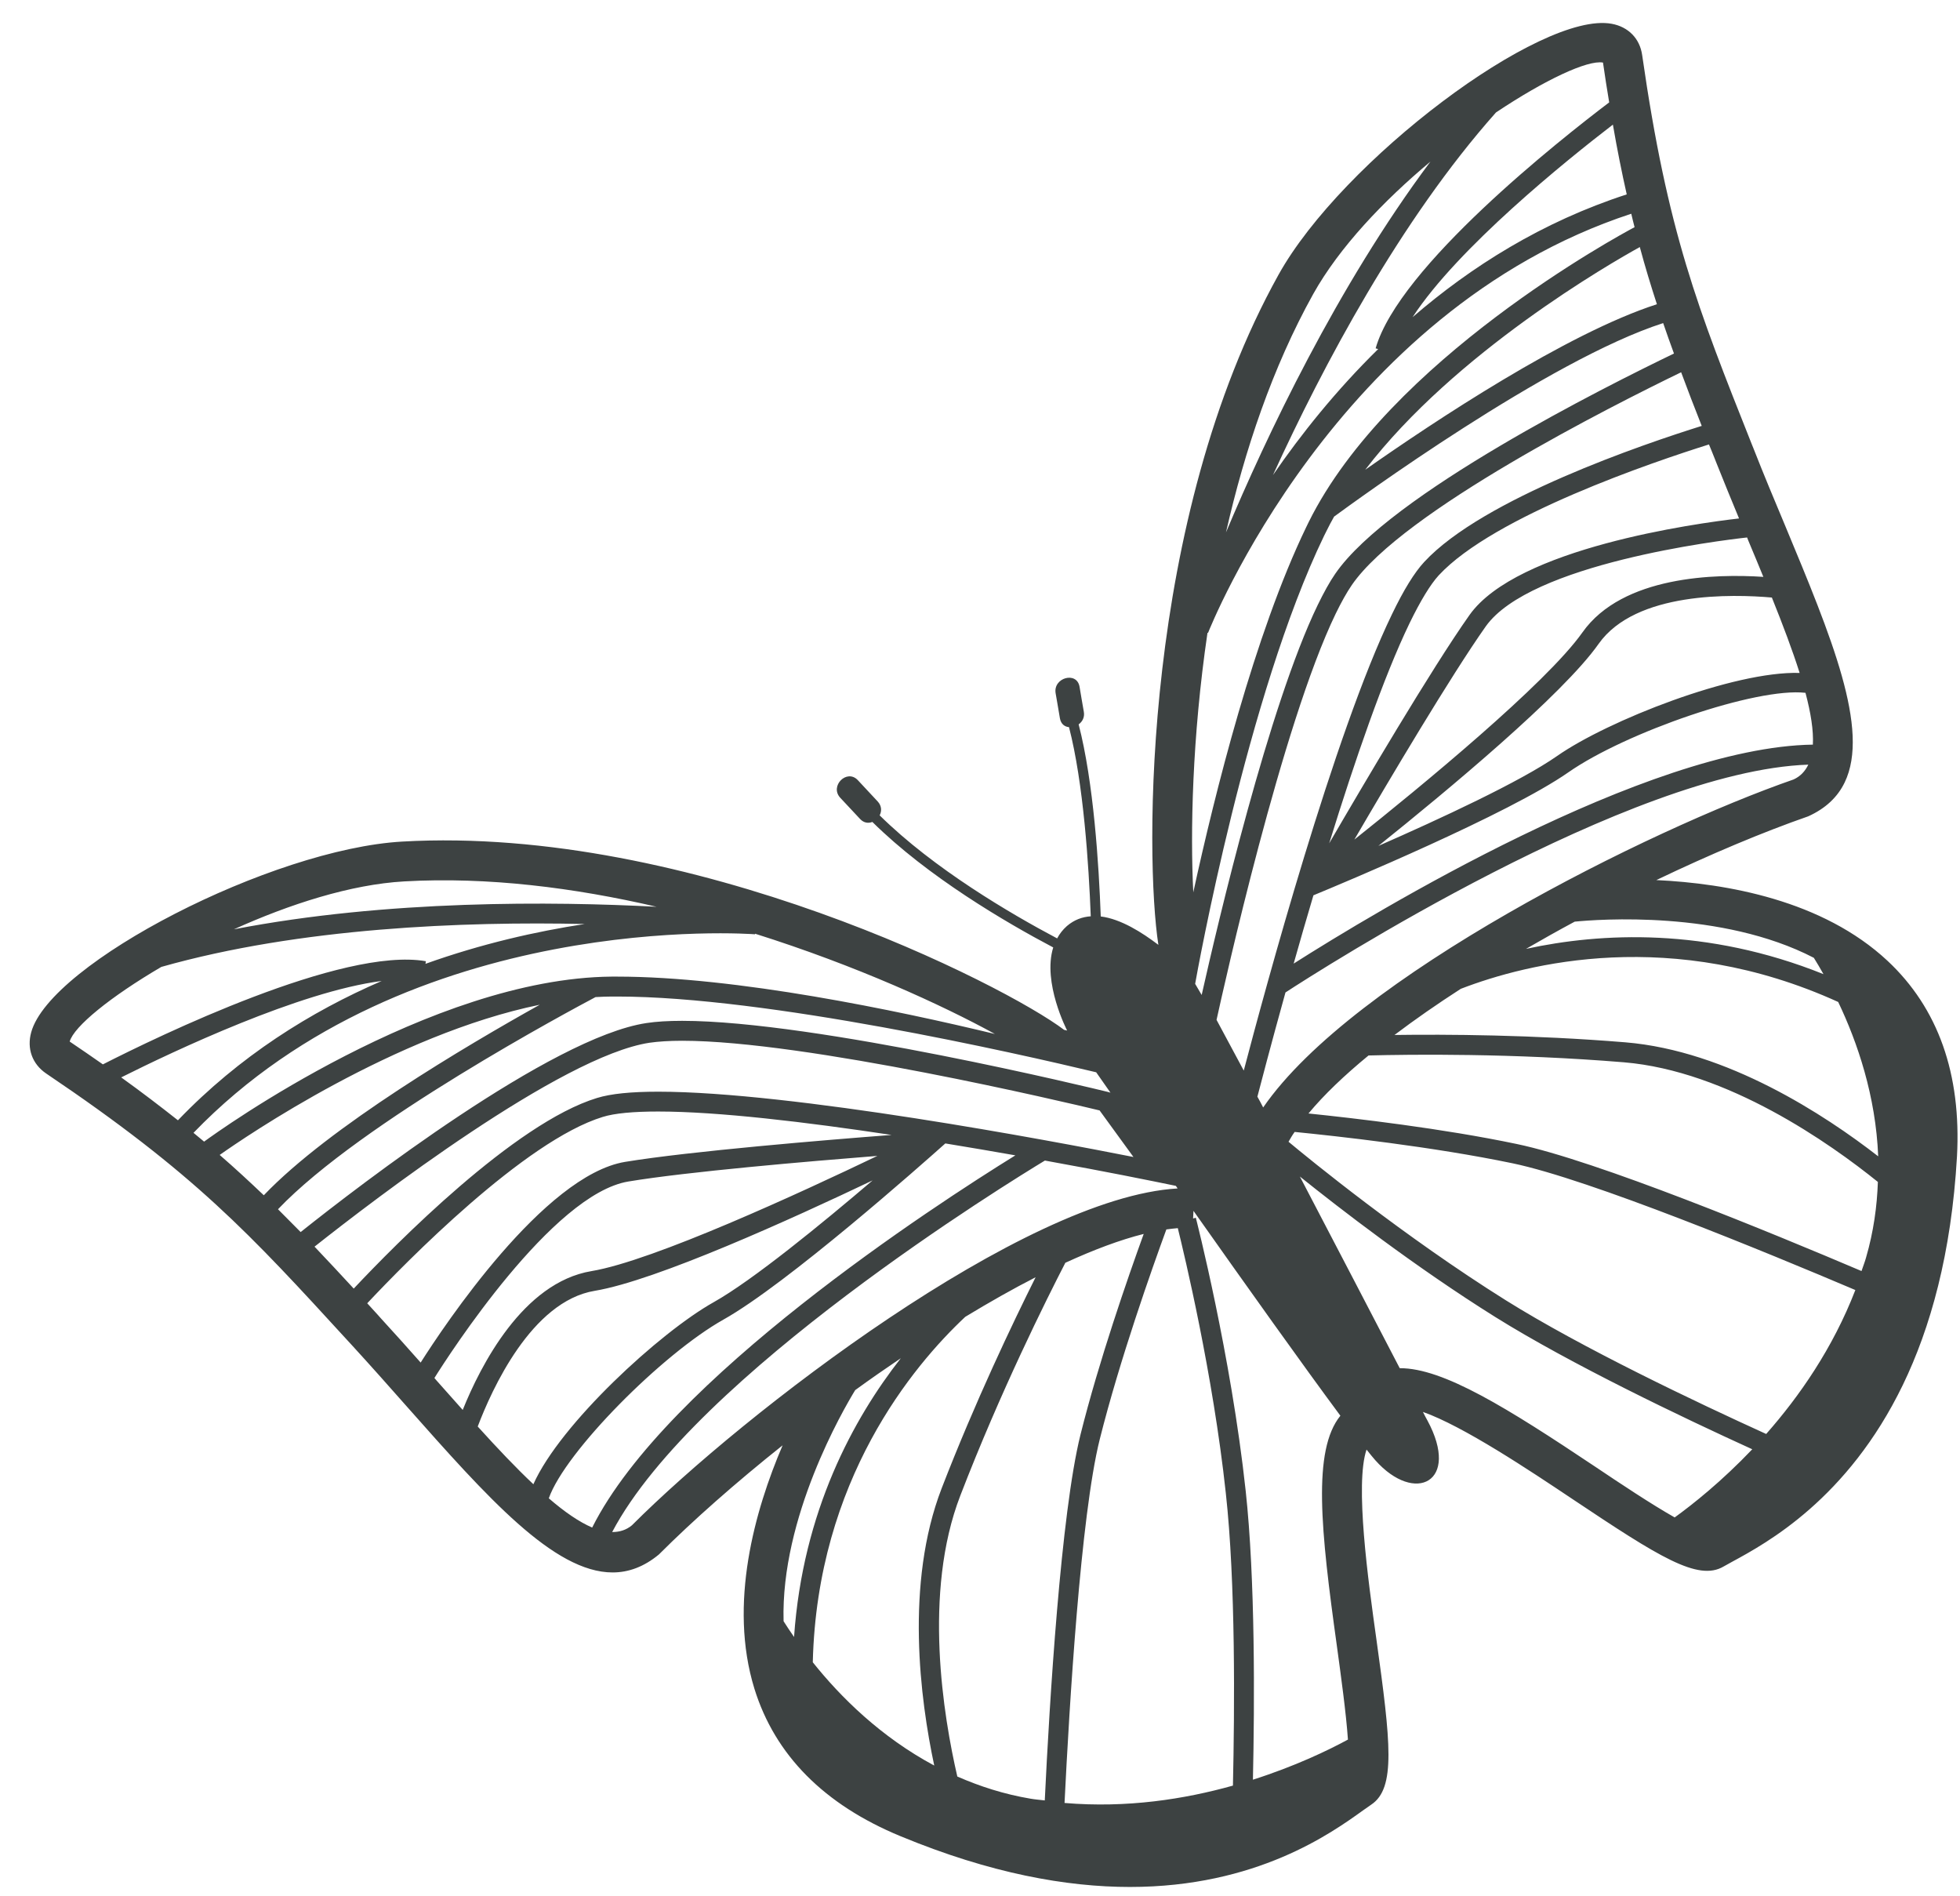 <?xml version="1.0" encoding="UTF-8"?>
<svg width="61px" height="59px" viewBox="0 0 61 59" version="1.1" xmlns="http://www.w3.org/2000/svg" xmlns:xlink="http://www.w3.org/1999/xlink">
    <title>butterfly-of-thin-striped-wings-rotated-to-left-svgrepo-com</title>
    <g id="页面-1" stroke="none" stroke-width="1" fill="none" fill-rule="evenodd">
        <g id="形状库素材-动物" transform="translate(-291, -395)" fill="#3D4242" fill-rule="nonzero">
            <g id="butterfly-of-thin-striped-wings-rotated-to-left-svgrepo-com" transform="translate(291.923, 395.715)">
                <path d="M57.821,29.183 C55.8,27.297 52.812,26.774 50.626,26.671 C52.305,25.867 53.94,25.18 55.354,24.687 C55.903,24.438 56.269,24.084 56.487,23.634 C57.283,21.987 56.072,19.096 54.63,15.63 C54.308,14.863 53.974,14.066 53.654,13.25 L53.595,13.104 C51.908,8.859 50.978,6.521 50.185,0.998 C50.112,0.484 49.756,0.12 49.236,0.025 C47.037,-0.38 40.838,4.29 38.868,7.834 C34.627,15.461 34.707,25.979 35.129,28.687 C34.621,28.302 33.965,27.882 33.335,27.803 C33.277,26.195 33.112,23.615 32.647,21.826 C32.761,21.744 32.84,21.607 32.808,21.432 C32.765,21.174 32.716,20.915 32.675,20.654 C32.589,20.163 31.846,20.373 31.931,20.859 C31.974,21.119 32.023,21.378 32.064,21.637 C32.096,21.817 32.214,21.901 32.347,21.912 C32.797,23.649 32.962,26.2 33.024,27.798 C32.761,27.817 32.512,27.905 32.283,28.1 C32.154,28.214 32.054,28.343 31.978,28.486 C30.523,27.715 28.143,26.322 26.454,24.657 C26.522,24.526 26.52,24.361 26.392,24.224 C26.188,24.005 25.98,23.784 25.775,23.562 C25.434,23.199 24.889,23.746 25.228,24.11 C25.434,24.329 25.64,24.55 25.845,24.77 C25.963,24.897 26.105,24.909 26.227,24.862 C27.956,26.57 30.382,27.989 31.856,28.767 C31.516,29.862 32.285,31.345 32.285,31.345 L32.289,31.353 L32.195,31.332 C30.373,29.948 20.593,24.959 11.594,25.473 C7.547,25.702 0.64,29.251 0.048,31.407 C-0.093,31.917 0.082,32.395 0.511,32.688 C5.138,35.806 6.837,37.66 9.923,41.029 L10.03,41.145 C10.622,41.792 11.194,42.435 11.745,43.06 C14.235,45.87 16.315,48.216 18.143,48.216 C18.639,48.216 19.119,48.041 19.583,47.657 C20.644,46.596 21.975,45.422 23.434,44.26 C22.571,46.275 21.741,49.191 22.556,51.834 C23.196,53.897 24.725,55.442 27.105,56.424 C29.908,57.585 32.276,58.003 34.243,58.003 C38.184,58.003 40.514,56.327 41.498,55.62 C41.6,55.547 41.684,55.487 41.755,55.44 C42.522,54.928 42.359,53.499 41.917,50.319 C41.654,48.446 41.242,45.467 41.607,44.393 C41.718,44.53 41.808,44.646 41.879,44.723 C43.113,46.112 44.538,45.405 43.501,43.485 C43.461,43.414 43.413,43.324 43.362,43.221 C44.618,43.663 46.679,45.038 48.038,45.947 C50.708,47.73 51.921,48.499 52.718,48.032 C52.791,47.989 52.883,47.938 52.992,47.88 C54.059,47.301 56.578,45.932 58.296,42.385 C59.153,40.615 59.809,38.299 59.983,35.273 C60.122,32.706 59.398,30.657 57.821,29.183 Z M55.528,29.09 C55.624,29.243 55.723,29.412 55.828,29.598 C52.189,28.137 48.904,28.306 46.57,28.812 C47.069,28.523 47.573,28.24 48.085,27.965 C48.799,27.893 52.658,27.601 55.528,29.09 Z M54.898,23.54 C50.412,25.098 41.191,29.678 38.39,33.747 C38.332,33.634 38.274,33.522 38.21,33.411 C38.302,33.061 38.622,31.827 39.084,30.168 C40.119,29.493 49.825,23.268 55.356,23.079 C55.257,23.283 55.112,23.442 54.898,23.54 Z M55.498,22.456 C50.331,22.533 41.827,27.689 39.339,29.27 C39.528,28.6 39.734,27.884 39.954,27.145 C40.87,26.767 46.03,24.616 47.89,23.317 C49.681,22.068 53.742,20.669 55.268,20.844 C55.435,21.472 55.521,22.016 55.498,22.456 Z M55.086,20.225 C53.035,20.163 49.112,21.71 47.539,22.809 C46.398,23.607 43.876,24.774 41.975,25.608 C44.116,23.892 47.716,20.904 48.831,19.319 C49.988,17.684 53.01,17.773 54.222,17.879 C54.561,18.723 54.861,19.514 55.086,20.225 Z M53.489,16.108 C53.65,16.492 53.807,16.867 53.957,17.236 C52.489,17.139 49.579,17.193 48.327,18.963 C47.2,20.559 43.276,23.78 41.228,25.411 C42.314,23.549 44.236,20.309 45.316,18.779 C46.699,16.824 52.6,16.104 53.451,16.01 C53.462,16.044 53.475,16.078 53.489,16.108 Z M52.446,13.563 L52.504,13.71 C52.735,14.291 52.969,14.859 53.2,15.418 C51.846,15.573 46.285,16.338 44.81,18.425 C43.628,20.096 41.467,23.77 40.445,25.527 C41.24,22.959 42.138,20.347 42.95,18.669 C43.291,17.969 43.595,17.473 43.851,17.191 C45.573,15.331 50.567,13.648 52.264,13.115 C52.328,13.263 52.384,13.412 52.446,13.563 Z M52.039,12.538 C50.252,13.097 45.228,14.797 43.401,16.773 C43.096,17.103 42.766,17.636 42.398,18.401 C40.597,22.121 38.448,30.08 37.786,32.599 L36.939,31.021 C37.169,29.976 38.975,21.837 40.647,18.382 C40.822,18.022 40.99,17.722 41.148,17.491 C42.723,15.195 49.281,11.895 51.398,10.869 C51.597,11.407 51.81,11.96 52.039,12.538 Z M51.175,10.286 C49.077,11.297 42.327,14.67 40.632,17.141 C40.456,17.396 40.276,17.724 40.087,18.112 C38.562,21.264 36.986,27.98 36.476,30.246 C36.402,30.123 36.333,30.005 36.273,29.9 C36.333,29.553 37.893,20.9 40.285,15.96 C40.312,15.909 40.334,15.858 40.36,15.81 C40.433,15.658 40.514,15.51 40.597,15.361 C41.257,14.878 47.275,10.483 50.839,9.339 C50.944,9.654 51.061,9.969 51.175,10.286 Z M50.644,8.752 C47.834,9.658 43.713,12.397 41.566,13.903 C44.36,10.252 49.216,7.468 50.112,6.973 C50.277,7.588 50.457,8.177 50.644,8.752 Z M49.274,3.163 C49.409,3.945 49.553,4.659 49.705,5.334 C47.076,6.187 44.864,7.579 43.04,9.155 C44.448,6.997 47.824,4.277 49.274,3.163 Z M48.966,1.232 C49.028,1.661 49.092,2.074 49.159,2.471 C47.635,3.626 42.616,7.582 41.89,10.125 L41.969,10.147 C40.643,11.449 39.556,12.815 38.695,14.068 C40.257,10.654 42.65,6.143 45.635,2.785 C47.161,1.765 48.49,1.146 48.966,1.232 Z M39.946,8.437 C40.762,6.975 42.143,5.528 43.595,4.314 C40.69,8.201 38.478,12.89 37.233,15.851 C37.812,13.305 38.677,10.719 39.946,8.437 Z M36.657,18.974 L36.674,18.98 C36.714,18.881 40.628,8.959 49.846,5.936 C49.881,6.077 49.911,6.217 49.949,6.354 C49.461,6.613 42.305,10.485 39.805,15.534 C39.779,15.585 39.755,15.637 39.729,15.69 C38.122,19.018 36.882,23.984 36.215,27.053 C36.121,25.203 36.176,22.246 36.657,18.974 Z M11.659,26.712 C14.265,26.564 16.967,26.911 19.513,27.502 C16.303,27.333 11.119,27.282 6.357,28.203 C8.084,27.423 9.99,26.806 11.659,26.712 Z M1.246,31.696 C1.375,31.229 2.511,30.303 4.098,29.373 C8.419,28.148 13.523,27.955 17.275,28.038 C15.773,28.267 14.068,28.651 12.319,29.277 L12.332,29.196 C9.73,28.741 3.981,31.54 2.279,32.406 C1.947,32.174 1.606,31.938 1.246,31.696 Z M2.849,32.811 C4.484,31.992 8.402,30.138 10.956,29.811 C8.744,30.766 6.527,32.153 4.615,34.146 C4.071,33.717 3.494,33.274 2.849,32.811 Z M5.099,34.536 C11.834,27.556 22.47,28.349 22.575,28.358 L22.577,28.34 C25.73,29.333 28.415,30.567 30.041,31.46 C26.987,30.723 21.979,29.675 18.283,29.675 C18.225,29.675 18.167,29.675 18.111,29.675 C12.477,29.725 5.873,34.484 5.429,34.81 C5.32,34.722 5.211,34.628 5.099,34.536 Z M5.914,35.224 C6.749,34.636 11.37,31.476 15.876,30.55 C13.588,31.827 9.327,34.343 7.287,36.479 C6.846,36.059 6.396,35.642 5.914,35.224 Z M7.729,36.914 C10.313,34.201 16.892,30.695 17.612,30.312 C17.783,30.303 17.951,30.295 18.12,30.295 C18.174,30.295 18.233,30.295 18.289,30.295 C22.937,30.295 30.695,32.054 33.193,32.652 C33.329,32.847 33.476,33.057 33.637,33.286 L33.556,33.263 C33.189,33.173 24.467,31.051 20.308,31.051 C19.879,31.051 19.502,31.073 19.196,31.12 C16.234,31.566 10.257,36.171 8.434,37.624 C8.198,37.386 7.964,37.148 7.729,36.914 Z M8.866,38.078 C10.709,36.619 16.536,32.151 19.29,31.733 C19.564,31.694 19.909,31.671 20.308,31.671 C24.148,31.671 32.259,33.588 33.299,33.839 L34.353,35.288 C31.798,34.782 23.696,33.256 19.564,33.256 C18.713,33.256 18.09,33.319 17.659,33.451 C15.085,34.236 11.367,38.02 10.086,39.383 C9.664,38.925 9.259,38.492 8.866,38.078 Z M10.935,40.313 L10.832,40.197 C10.72,40.075 10.615,39.959 10.506,39.84 C11.717,38.55 15.409,34.784 17.837,34.041 C18.203,33.927 18.784,33.873 19.562,33.873 C21.424,33.873 24.167,34.201 26.825,34.602 C24.799,34.757 20.548,35.108 18.531,35.44 C16.003,35.86 12.889,40.551 12.169,41.685 C11.768,41.232 11.359,40.774 10.935,40.313 Z M12.664,42.244 C12.642,42.218 12.619,42.192 12.597,42.165 C13.047,41.447 16.264,36.443 18.632,36.051 C20.477,35.744 24.232,35.425 26.383,35.254 C24.02,36.387 19.41,38.519 17.485,38.839 C15.345,39.195 14.029,41.79 13.478,43.159 C13.21,42.861 12.942,42.555 12.664,42.244 Z M13.945,43.675 C14.376,42.538 15.613,39.779 17.588,39.452 C19.5,39.135 23.758,37.197 26.235,36.016 C24.654,37.364 22.507,39.122 21.291,39.805 C19.613,40.744 16.511,43.6 15.677,45.471 C15.137,44.963 14.556,44.35 13.945,43.675 Z M16.157,45.909 C16.665,44.46 19.693,41.413 21.594,40.347 C23.574,39.235 27.755,35.53 28.498,34.866 C29.259,34.99 29.994,35.117 30.678,35.237 C28.172,36.788 19.826,42.199 17.507,46.819 C17.1,46.644 16.645,46.331 16.157,45.909 Z M18.744,46.749 C18.563,46.899 18.356,46.959 18.129,46.959 C20.707,42.068 30.534,36.042 31.597,35.399 C33.581,35.757 34.964,36.042 35,36.049 L35.671,36.186 C35.692,36.214 35.711,36.239 35.726,36.267 C30.943,36.541 22.243,43.247 18.744,46.749 Z M23.79,50.224 C23.67,50.049 23.559,49.886 23.464,49.734 C23.372,46.5 25.318,43.155 25.693,42.542 C26.162,42.201 26.636,41.871 27.112,41.55 C25.642,43.427 24.06,46.309 23.79,50.224 Z M24.373,51.011 C24.51,45.341 27.497,41.781 29.118,40.262 C29.865,39.809 30.6,39.392 31.308,39.03 C30.598,40.45 29.431,42.891 28.383,45.6 C27.24,48.566 27.716,52.174 28.153,54.225 C26.492,53.336 25.237,52.095 24.373,51.011 Z M31.149,55.256 C30.324,55.117 29.568,54.872 28.871,54.566 C28.442,52.71 27.795,48.849 28.965,45.823 C30.215,42.582 31.638,39.734 32.233,38.58 C33.116,38.175 33.937,37.866 34.672,37.682 C34.175,39.051 33.277,41.638 32.705,43.926 C32.094,46.378 31.738,52.28 31.593,55.31 C31.443,55.292 31.297,55.282 31.149,55.256 Z M37.449,54.849 C35.945,55.271 34.147,55.554 32.208,55.389 C32.356,52.387 32.709,46.455 33.303,44.076 C33.924,41.599 34.931,38.759 35.377,37.542 C35.499,37.525 35.619,37.512 35.733,37.502 C35.936,38.324 36.824,42.017 37.227,45.745 C37.535,48.527 37.501,52.481 37.449,54.849 Z M38.071,54.665 C38.124,52.262 38.144,48.416 37.846,45.679 C37.387,41.436 36.305,37.221 36.294,37.178 L36.209,37.201 L36.221,36.964 C37.859,39.285 39.642,41.788 40.793,43.339 C39.918,44.419 40.184,46.913 40.683,50.496 C40.81,51.431 40.97,52.577 41.028,53.417 C40.417,53.749 39.387,54.245 38.071,54.665 Z M51.197,46.504 C50.464,46.089 49.502,45.448 48.717,44.921 C45.998,43.105 43.994,41.852 42.64,41.86 C41.842,40.33 40.675,38.076 39.532,35.896 C40.762,36.882 43.116,38.706 45.618,40.27 C47.954,41.728 51.424,43.386 53.612,44.383 C52.654,45.388 51.76,46.097 51.197,46.504 Z M54.045,43.907 C51.891,42.928 48.316,41.232 45.942,39.747 C42.77,37.761 39.826,35.354 39.179,34.814 C39.237,34.714 39.295,34.611 39.37,34.508 C40.66,34.636 43.655,34.964 46.156,35.485 C48.556,35.987 54.051,38.252 56.82,39.428 C56.119,41.241 55.078,42.735 54.045,43.907 Z M57.154,38.414 C57.115,38.56 57.058,38.693 57.012,38.837 C54.222,37.65 48.754,35.397 46.279,34.883 C43.971,34.399 41.245,34.083 39.8,33.934 C40.283,33.351 40.921,32.744 41.669,32.129 C42.967,32.095 46.154,32.056 49.613,32.341 C52.847,32.609 56.038,34.868 57.521,36.064 C57.495,36.822 57.388,37.609 57.154,38.414 Z M49.666,31.72 C46.767,31.482 44.063,31.469 42.477,31.491 C43.111,31.011 43.803,30.53 44.54,30.055 C46.611,29.256 51.119,28.117 56.286,30.464 C56.884,31.716 57.456,33.387 57.531,35.267 C55.873,33.979 52.834,31.983 49.666,31.72 Z" id="形状"></path>
            </g>
        </g>
    </g>
</svg>